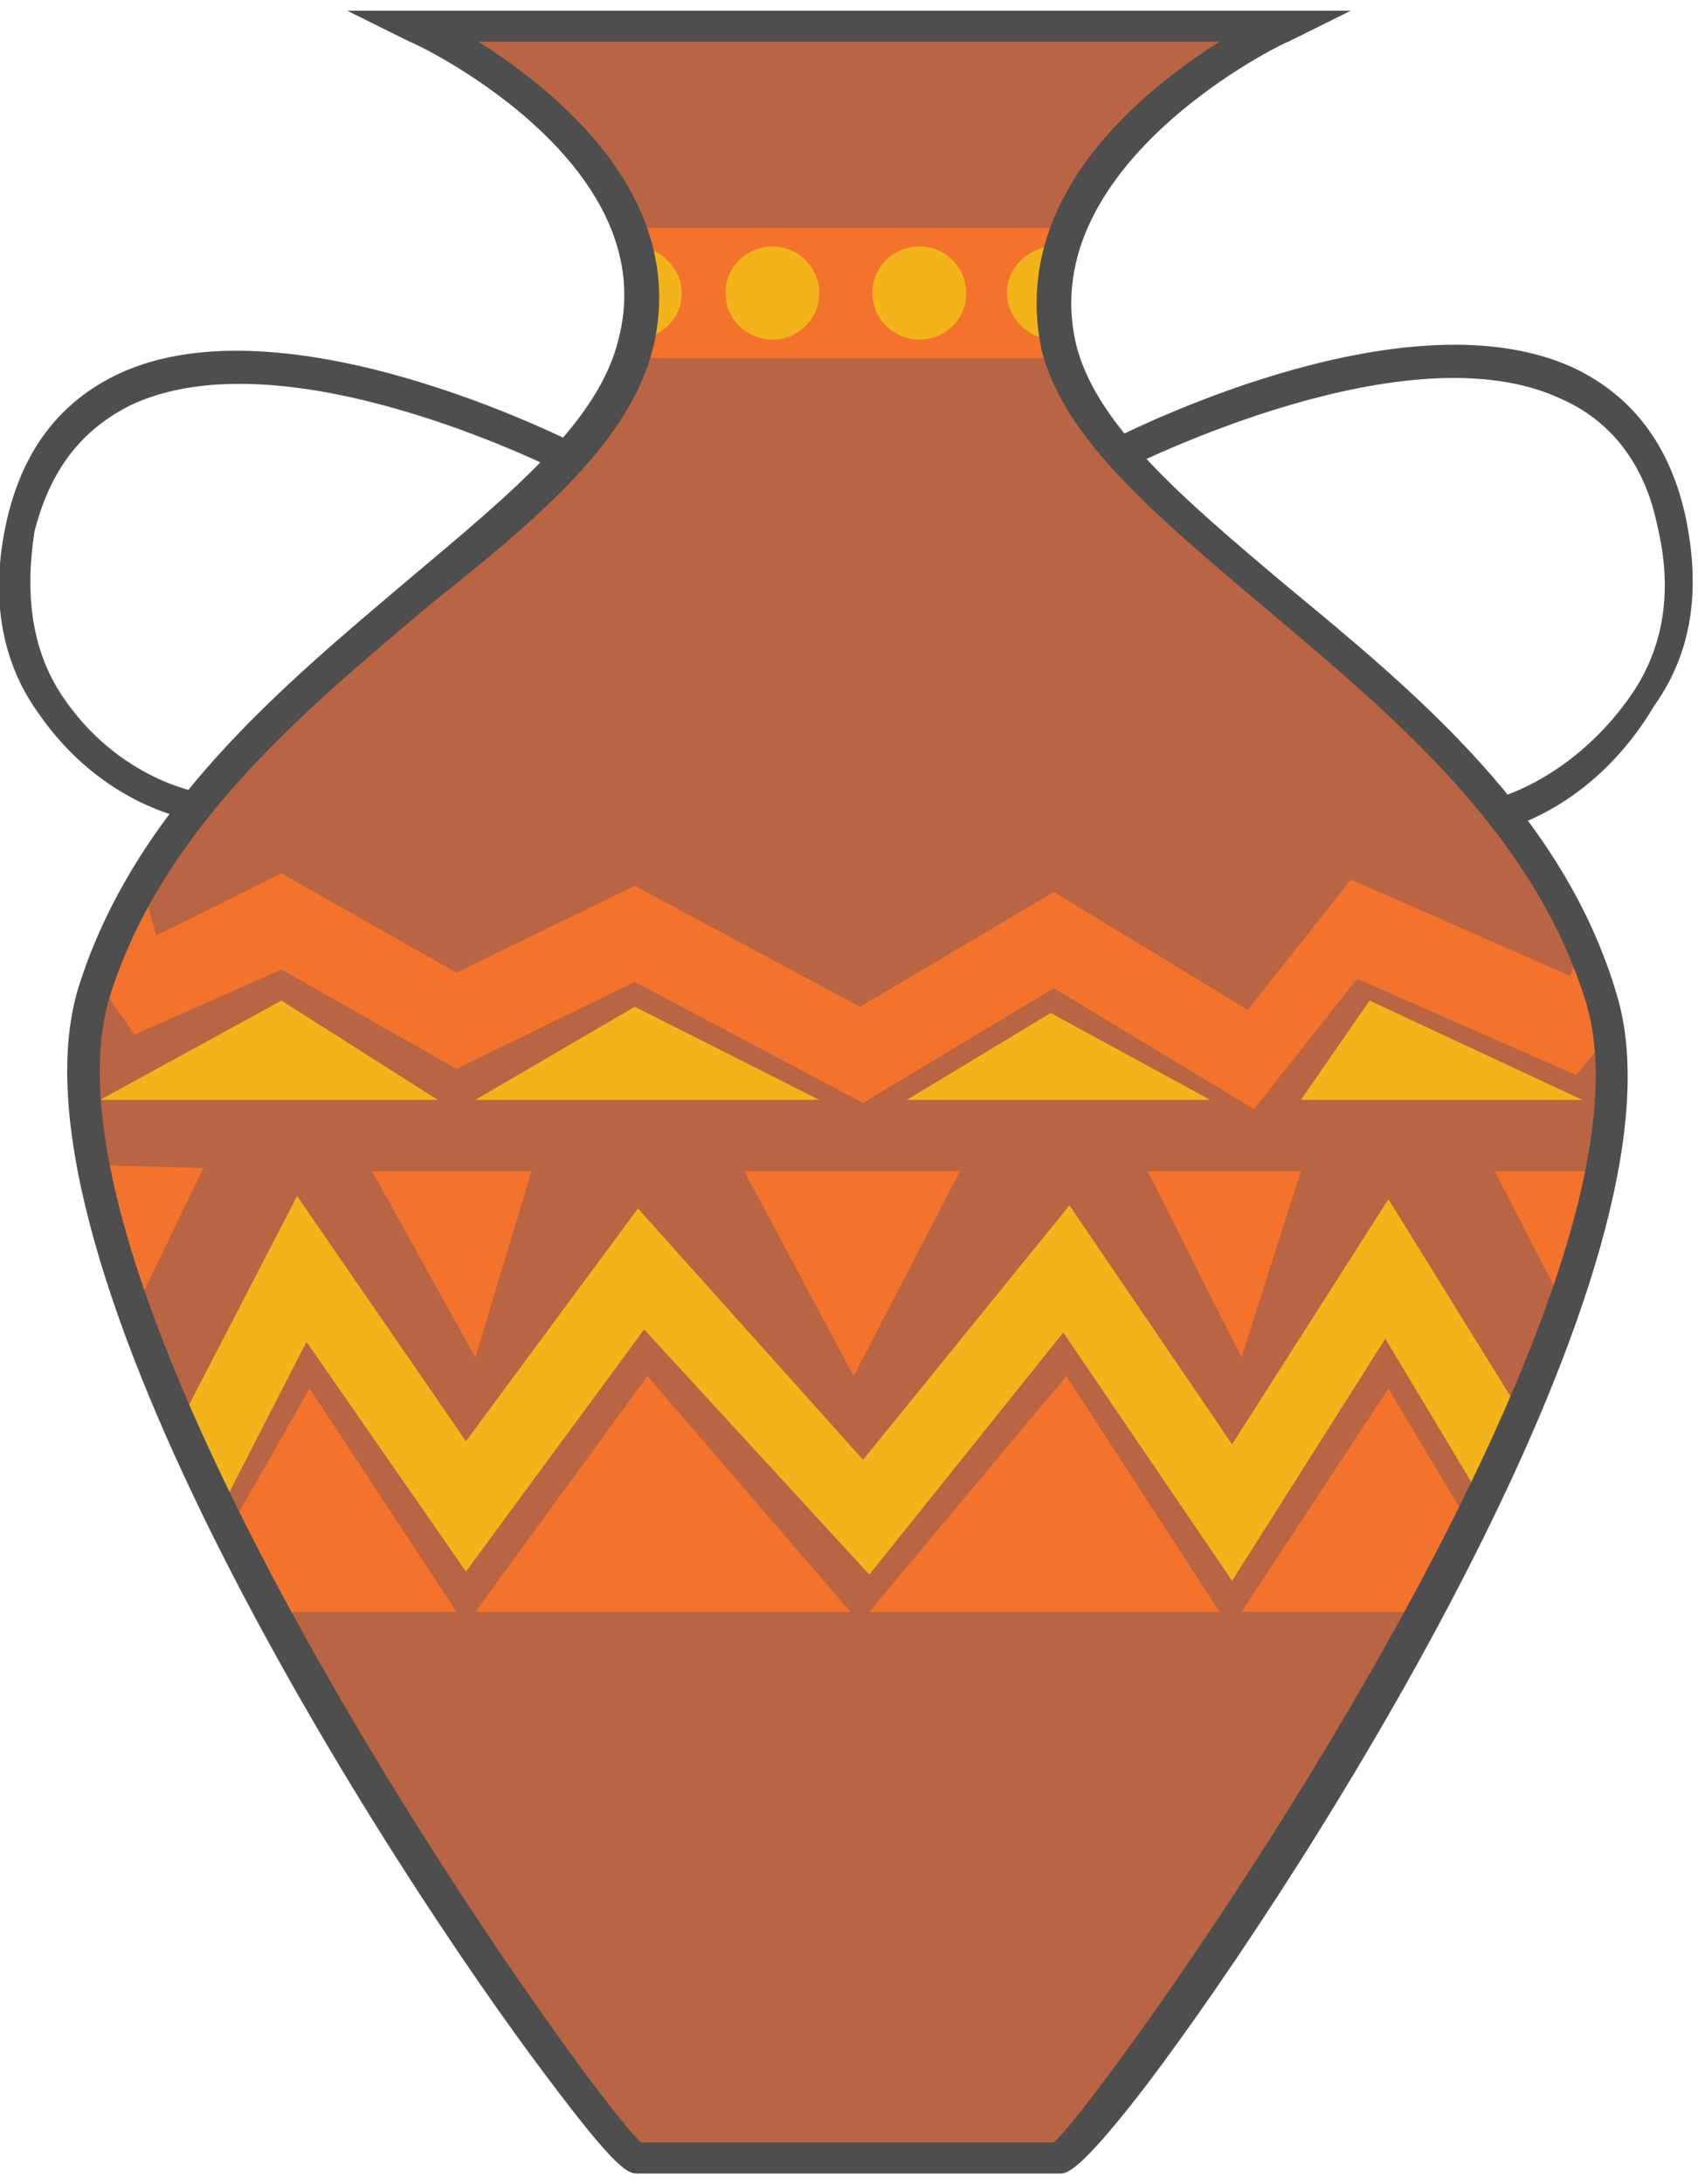 <?xml version="1.0" encoding="UTF-8"?>
<svg xmlns="http://www.w3.org/2000/svg" xmlns:xlink="http://www.w3.org/1999/xlink" width="77px" height="99px" viewBox="0 0 77 99" version="1.1">
<g id="surface1">
<path style=" stroke:none;fill-rule:nonzero;fill:rgb(72.549%,39.216%,25.882%);fill-opacity:1;" d="M 72.605 45.07 C 68.207 30.723 49.914 24.254 47.93 15.535 C 45.945 6.672 58 1.188 58 1.188 L 19 1.188 C 19 1.188 30.914 6.812 29.07 15.535 C 26.941 24.395 8.793 30.723 4.254 45.07 C -0.141 59.555 27.512 97.812 28.93 97.812 C 29.496 97.812 47.363 97.812 48.07 97.812 C 49.488 97.812 77 59.555 72.605 45.07 Z M 72.605 45.07 "/>
<path style=" stroke:none;fill-rule:nonzero;fill:rgb(95.294%,45.098%,17.255%);fill-opacity:1;" d="M 48.215 16.238 C 48.496 16.238 28.785 16.238 28.785 16.238 C 28.785 16.238 29.637 13.145 28.504 10.328 C 28.785 10.328 48.355 10.328 48.355 10.328 C 48.355 10.328 47.223 13.566 48.215 16.238 Z M 48.215 16.238 "/>
<path style=" stroke:none;fill-rule:nonzero;fill:rgb(72.549%,39.216%,25.882%);fill-opacity:1;" d="M 48.641 17.363 L 28.219 17.363 L 28.785 16.238 L 48.215 16.238 Z M 48.641 17.363 "/>
<path style=" stroke:none;fill-rule:nonzero;fill:rgb(72.549%,39.216%,25.882%);fill-opacity:1;" d="M 48.355 10.328 L 28.504 10.328 L 28.078 9.203 L 48.922 9.203 Z M 48.355 10.328 "/>
<path style=" stroke:none;fill-rule:nonzero;fill:rgb(95.294%,70.588%,10.588%);fill-opacity:1;" d="M 30.914 13.285 C 30.914 14.41 30.062 15.254 28.93 15.395 C 28.93 15.395 29.355 13.566 28.785 11.172 C 29.922 11.172 30.914 12.156 30.914 13.285 Z M 30.914 13.285 "/>
<path style=" stroke:none;fill-rule:nonzero;fill:rgb(95.294%,70.588%,10.588%);fill-opacity:1;" d="M 37.152 13.285 C 37.152 14.449 36.199 15.395 35.027 15.395 C 33.852 15.395 32.898 14.449 32.898 13.285 C 32.898 12.117 33.852 11.172 35.027 11.172 C 36.199 11.172 37.152 12.117 37.152 13.285 Z M 37.152 13.285 "/>
<path style=" stroke:none;fill-rule:nonzero;fill:rgb(95.294%,70.588%,10.588%);fill-opacity:1;" d="M 43.816 13.285 C 43.816 14.449 42.867 15.395 41.691 15.395 C 40.516 15.395 39.562 14.449 39.562 13.285 C 39.562 12.117 40.516 11.172 41.691 11.172 C 42.867 11.172 43.816 12.117 43.816 13.285 Z M 43.816 13.285 "/>
<path style=" stroke:none;fill-rule:nonzero;fill:rgb(95.294%,70.588%,10.588%);fill-opacity:1;" d="M 47.93 15.395 C 47.93 15.395 47.789 15.395 47.789 15.395 C 46.652 15.395 45.66 14.41 45.66 13.285 C 45.66 12.156 46.652 11.172 47.789 11.172 C 47.93 11.172 48.07 11.172 48.215 11.172 C 47.504 13.988 47.93 15.395 47.93 15.395 Z M 47.93 15.395 "/>
<path style=" stroke:none;fill-rule:nonzero;fill:rgb(72.549%,39.216%,25.882%);fill-opacity:1;" d="M 69.91 39.164 L 7.09 39.164 C 7.516 38.602 8.508 37.195 8.508 37.195 L 68.492 37.195 C 68.492 37.195 69.344 38.32 69.91 39.164 Z M 69.91 39.164 "/>
<path style=" stroke:none;fill-rule:nonzero;fill:rgb(72.549%,39.216%,25.882%);fill-opacity:1;" d="M 63.102 75.871 L 13.898 75.871 L 12.762 73.902 L 64.238 73.902 Z M 63.102 75.871 "/>
<path style=" stroke:none;fill-rule:nonzero;fill:rgb(95.294%,70.588%,10.588%);fill-opacity:1;" d="M 55.871 71.652 L 48.215 60.398 L 39.422 71.371 L 29.211 60.258 L 21.129 71.23 L 13.898 60.82 L 9.926 68.559 L 8.082 64.621 L 13.473 54.211 L 21.129 65.324 L 28.93 54.773 L 39.137 66.168 L 48.496 54.633 L 55.871 65.465 L 62.961 54.352 L 69.059 64.199 L 67.215 67.996 L 62.82 60.68 Z M 55.871 71.652 "/>
<path style=" stroke:none;fill-rule:nonzero;fill:rgb(95.294%,45.098%,17.255%);fill-opacity:1;" d="M 21.555 73.059 L 29.355 62.371 L 38.57 73.059 Z M 21.555 73.059 "/>
<path style=" stroke:none;fill-rule:nonzero;fill:rgb(95.294%,45.098%,17.255%);fill-opacity:1;" d="M 10.352 69.402 L 14.039 62.934 L 20.703 73.059 L 12.336 73.059 Z M 10.352 69.402 "/>
<path style=" stroke:none;fill-rule:nonzero;fill:rgb(95.294%,45.098%,17.255%);fill-opacity:1;" d="M 39.422 73.059 L 48.355 62.371 L 55.305 73.059 Z M 39.422 73.059 "/>
<path style=" stroke:none;fill-rule:nonzero;fill:rgb(95.294%,45.098%,17.255%);fill-opacity:1;" d="M 56.297 73.059 L 62.961 62.934 L 66.648 69.121 C 65.516 71.512 64.664 73.059 64.664 73.059 Z M 56.297 73.059 "/>
<path style=" stroke:none;fill-rule:nonzero;fill:rgb(95.294%,45.098%,17.255%);fill-opacity:1;" d="M 56.863 50.273 L 47.789 44.789 L 39.137 49.992 L 28.785 44.508 L 20.703 48.445 L 12.762 43.945 L 6.098 46.898 L 4.539 44.648 L 6.523 40.43 L 7.09 42.398 L 12.762 39.586 L 20.703 44.086 L 28.785 40.148 L 38.996 45.633 L 47.789 40.43 L 56.582 45.773 L 61.258 39.867 L 71.188 44.227 L 72.035 42.398 C 72.035 42.398 72.887 45.773 72.887 47.039 C 72.746 47.18 71.469 48.727 71.469 48.727 L 61.543 44.367 Z M 56.863 50.273 "/>
<path style=" stroke:none;fill-rule:nonzero;fill:rgb(95.294%,45.098%,17.255%);fill-opacity:1;" d="M 33.75 53.086 L 38.711 62.371 L 43.535 53.086 Z M 33.75 53.086 "/>
<path style=" stroke:none;fill-rule:nonzero;fill:rgb(95.294%,45.098%,17.255%);fill-opacity:1;" d="M 52.043 53.086 L 56.297 61.523 L 58.992 53.086 Z M 52.043 53.086 "/>
<path style=" stroke:none;fill-rule:nonzero;fill:rgb(95.294%,45.098%,17.255%);fill-opacity:1;" d="M 16.875 53.086 L 21.555 61.523 L 24.105 53.086 Z M 16.875 53.086 "/>
<path style=" stroke:none;fill-rule:nonzero;fill:rgb(95.294%,45.098%,17.255%);fill-opacity:1;" d="M 4.254 52.805 L 9.219 52.945 L 6.098 59.414 C 6.098 59.414 4.82 55.898 4.254 52.805 Z M 4.254 52.805 "/>
<path style=" stroke:none;fill-rule:nonzero;fill:rgb(95.294%,45.098%,17.255%);fill-opacity:1;" d="M 67.781 53.086 L 72.605 53.086 C 72.605 53.086 72.035 56.039 70.902 59.133 Z M 67.781 53.086 "/>
<path style=" stroke:none;fill-rule:nonzero;fill:rgb(95.294%,70.588%,10.588%);fill-opacity:1;" d="M 4.539 49.852 L 12.762 45.352 L 19.852 49.852 Z M 4.539 49.852 "/>
<path style=" stroke:none;fill-rule:nonzero;fill:rgb(95.294%,70.588%,10.588%);fill-opacity:1;" d="M 21.555 49.852 L 28.785 45.633 L 37.152 49.852 Z M 21.555 49.852 "/>
<path style=" stroke:none;fill-rule:nonzero;fill:rgb(95.294%,70.588%,10.588%);fill-opacity:1;" d="M 41.125 49.852 L 47.645 45.914 L 54.879 49.852 Z M 41.125 49.852 "/>
<path style=" stroke:none;fill-rule:nonzero;fill:rgb(95.294%,70.588%,10.588%);fill-opacity:1;" d="M 58.992 49.852 L 62.109 45.352 L 71.754 49.852 Z M 58.992 49.852 "/>
<path style=" stroke:none;fill-rule:nonzero;fill:rgb(30.588%,30.588%,30.588%);fill-opacity:1;" d="M 68.066 37.617 L 67.781 36.207 C 67.781 36.207 71.328 35.363 74.023 31.426 C 75.441 29.316 75.867 26.785 75.156 23.832 C 74.59 21.02 73.031 19.051 70.762 18.066 C 63.812 14.832 51.617 21.02 51.191 21.16 L 50.484 19.895 C 51.902 19.191 63.953 13.285 71.328 16.66 C 74.023 17.926 75.723 20.176 76.434 23.41 C 77.141 26.785 76.715 29.598 75.016 31.988 C 72.18 36.77 68.066 37.617 68.066 37.617 Z M 68.066 37.617 "/>
<path style=" stroke:none;fill-rule:nonzero;fill:rgb(30.588%,30.588%,30.588%);fill-opacity:1;" d="M 8.934 37.195 C 8.793 37.195 4.68 36.629 1.703 32.27 C 0 29.879 -0.426 26.926 0.285 23.691 C 0.992 20.457 2.695 18.207 5.387 16.941 C 12.902 13.426 25.668 19.895 26.234 20.176 L 25.523 21.441 C 24.957 21.16 12.902 15.113 5.957 18.348 C 3.688 19.473 2.27 21.301 1.559 24.113 C 1.133 26.926 1.418 29.457 2.836 31.566 C 5.387 35.363 9.074 35.926 9.074 35.926 Z M 8.934 37.195 "/>
<path style=" stroke:none;fill-rule:nonzero;fill:rgb(30.588%,30.588%,30.588%);fill-opacity:1;" d="M 48.07 98.516 L 28.93 98.516 C 28.504 98.516 28.078 98.516 24.816 94.156 C 17.582 84.59 -0.141 57.023 3.547 44.789 C 6.098 36.629 12.762 31.145 18.578 26.223 C 23.258 22.285 27.227 19.051 28.078 15.254 C 30.062 7.234 18.719 1.891 18.578 1.891 L 15.742 0.484 L 61.258 0.484 L 58.422 1.891 C 58.281 1.891 46.938 7.375 48.781 15.535 C 49.633 19.191 53.602 22.566 58.281 26.504 C 64.238 31.426 70.902 36.91 73.312 45.07 C 77 57.164 59.273 84.871 52.043 94.438 C 48.922 98.516 48.355 98.516 48.07 98.516 Z M 29.07 97.109 L 47.789 97.109 C 50.059 95.141 76.148 58.852 71.895 45.352 C 69.484 37.617 62.961 32.27 57.289 27.488 C 52.469 23.41 48.215 19.895 47.223 15.816 C 45.805 8.922 51.758 4.141 55.305 1.891 L 21.695 1.891 C 25.242 4.141 31.195 8.922 29.637 15.676 C 28.645 19.895 24.531 23.41 19.57 27.348 C 13.898 32.129 7.375 37.477 4.965 45.211 C 0.852 58.992 26.801 95.141 29.07 97.109 Z M 29.07 97.109 "/>
</g>
</svg>
